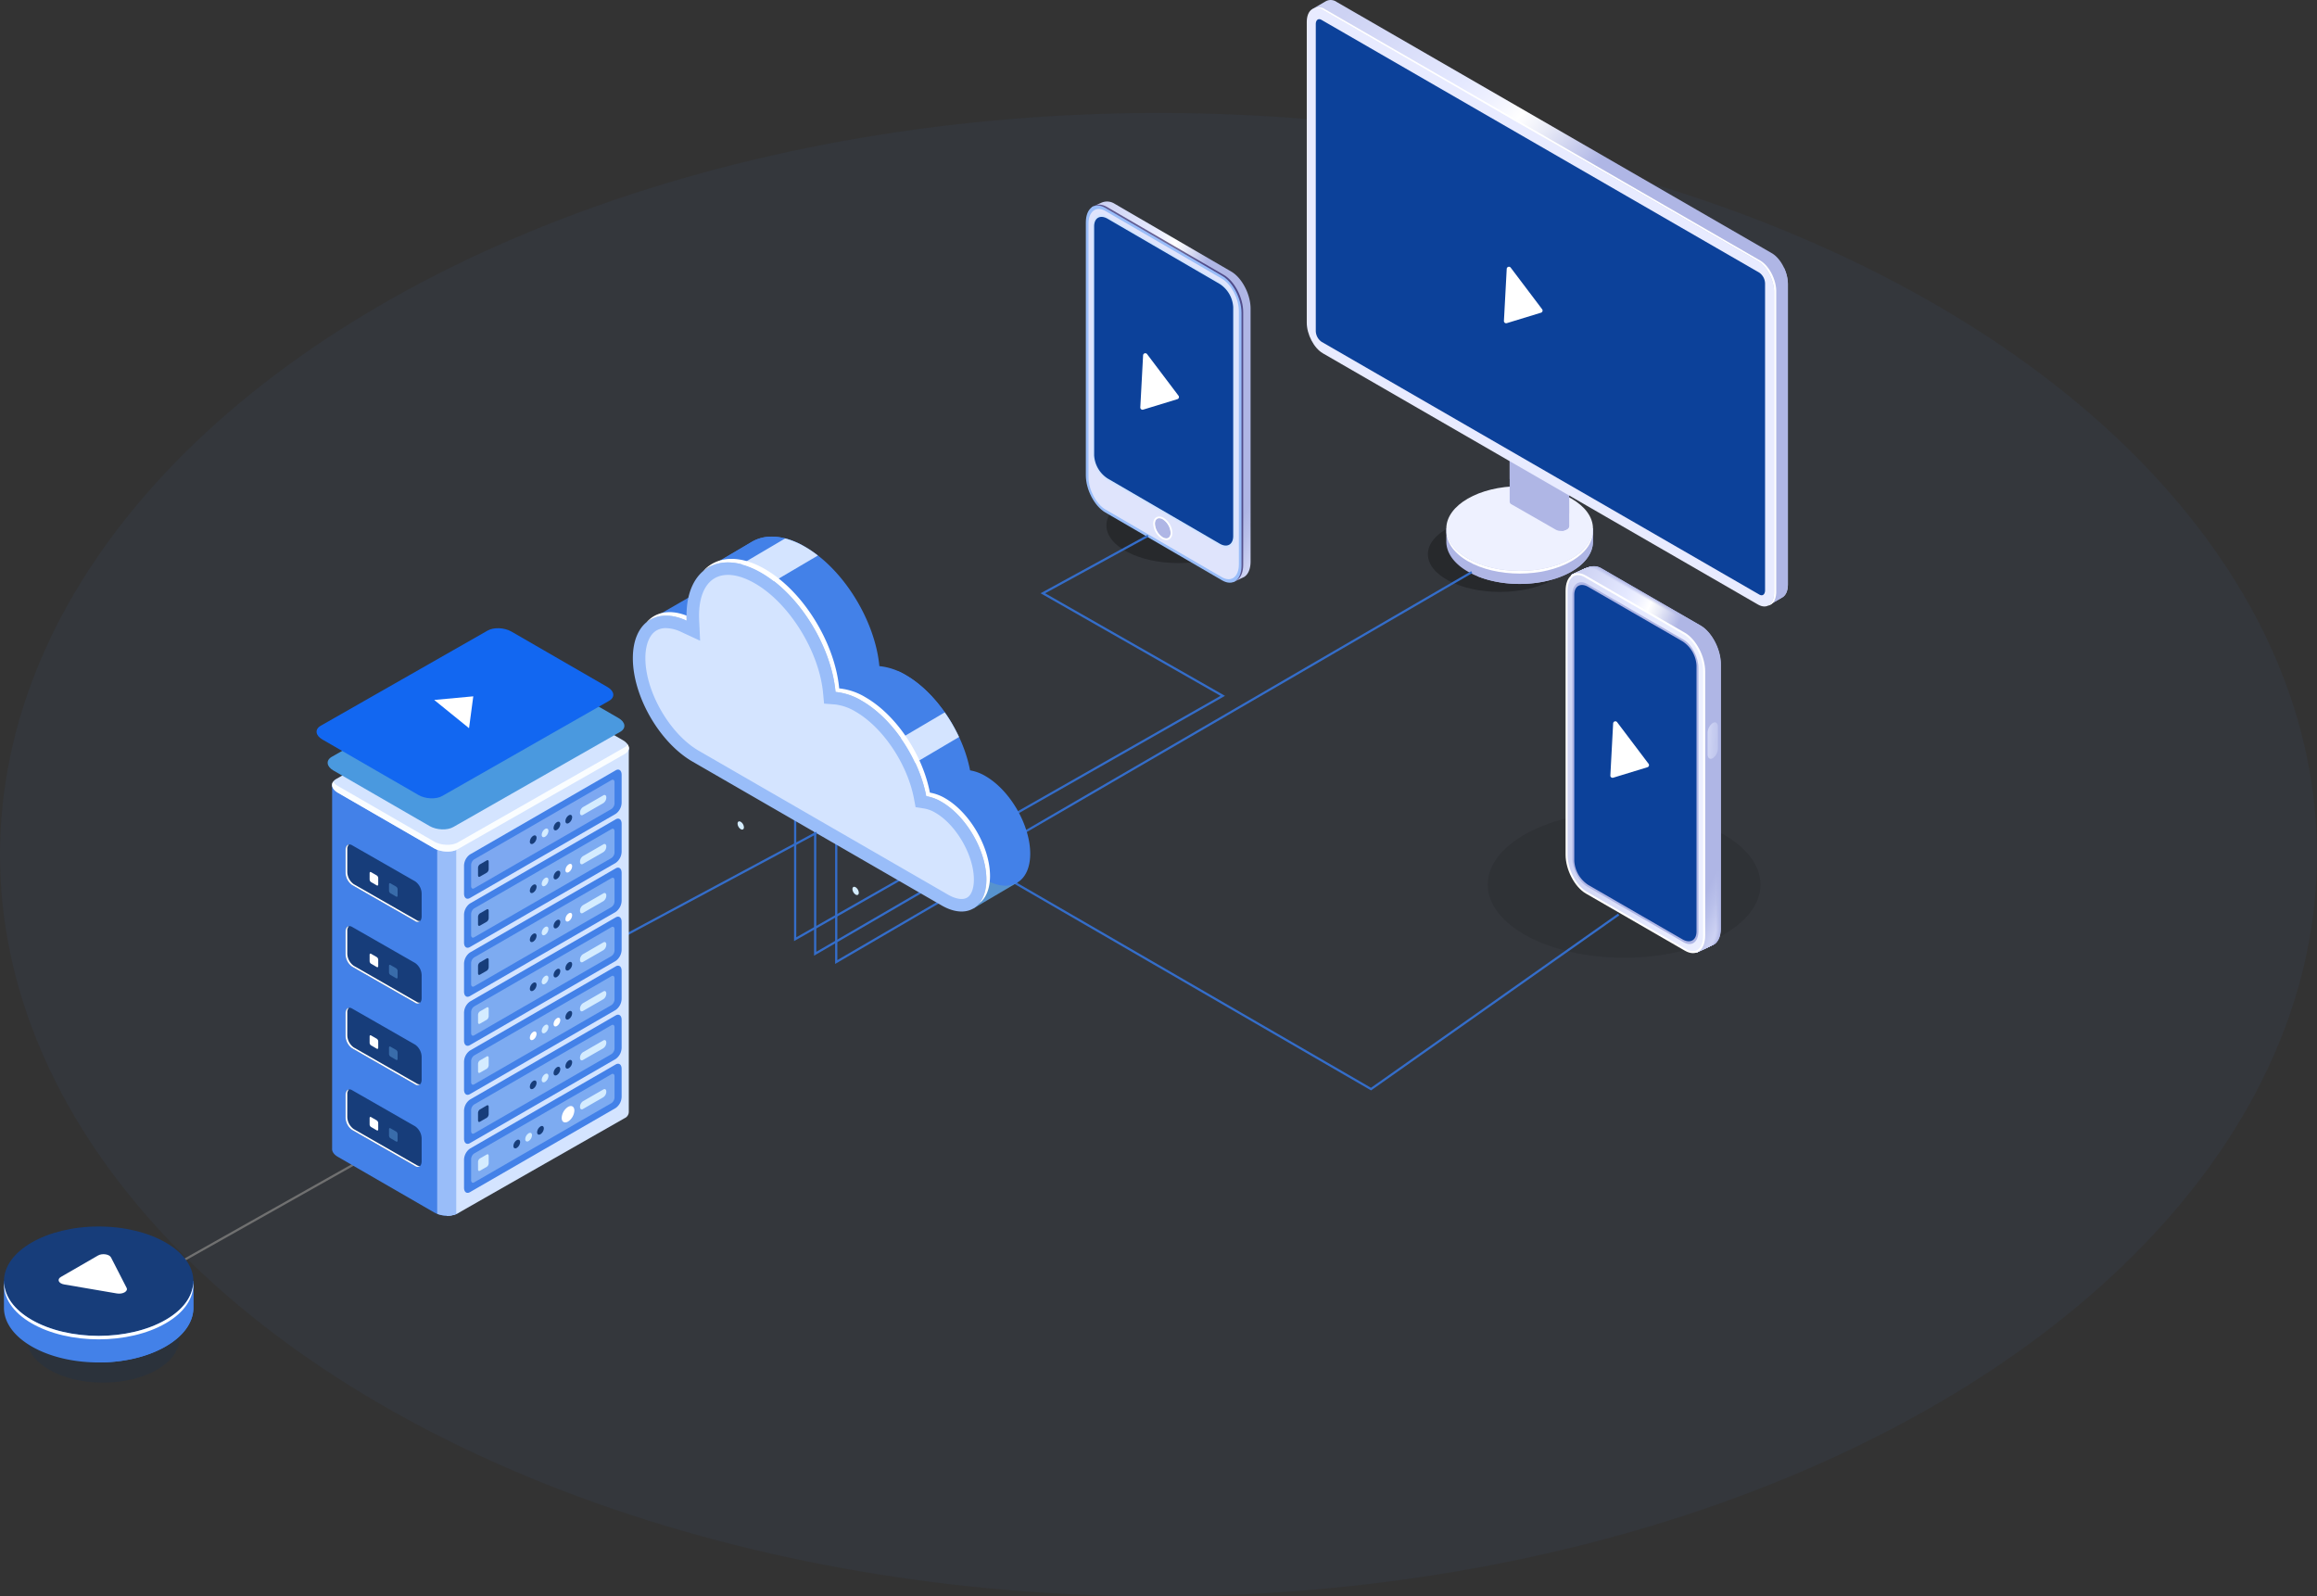 <svg xmlns="http://www.w3.org/2000/svg" xmlns:xlink="http://www.w3.org/1999/xlink" width="1045" height="719.953" viewBox="0 0 1045 719.953"><rect x="0" y="0" width="1045" height="719.953" fill="#333333" stroke="none"/><defs><style>.a,.r{fill:#4381e8;}.a{opacity:0.05;}.b{opacity:0.26;}.c{opacity:0.1;}.d{fill:url(#a);}.e{opacity:0.6;mix-blend-mode:screen;fill:url(#b);}.e,.j,.k{isolation:isolate;}.f{fill:#99bdf9;}.g{fill:#dfe4fc;}.h,.z{fill:#d4e4ff;}.i{fill:#0c419a;}.j,.p,.t{fill:none;}.j,.k{mix-blend-mode:multiply;}.k,.m{fill:#afb6e5;}.l{fill:#fff;}.n{fill:#eef1ff;}.o{fill:#e8ebff;}.p{stroke:#346dc9;}.q{fill:#5793ce;}.aa,.s{fill:#d4ecff;}.t{stroke:#707070;}.u{fill:#fafdff;}.v{fill:#173d7a;}.w{fill:#4a99df;}.x{fill:#1267f1;}.y{fill:#396caa;}.aa,.z{opacity:0.4;}.ab{fill:url(#d);}.ac{fill:url(#e);}.ad{fill:url(#f);}.ae{fill:url(#g);}.af{fill:url(#h);}.ag{fill:url(#i);}.ah{fill:url(#j);}.ai{fill:url(#k);}.aj{fill:url(#l);}.ak{fill:url(#m);}.al{fill:url(#n);}.am{fill:url(#o);}.an{fill:url(#p);}.ao{fill:url(#q);}.ap{fill:url(#r);}.aq{fill:url(#s);}.ar{fill:url(#t);}.as{fill:url(#u);}.at{fill:url(#v);}.au{fill:url(#w);}.av{fill:url(#y);}.aw{fill:url(#z);}.ax{fill:#092e63;opacity:0.18;}</style><linearGradient id="a" x1="0.09" y1="0.004" x2="0.942" y2="0.993" gradientUnits="objectBoundingBox"><stop offset="0" stop-color="#cdd2f3"/><stop offset="0.192" stop-color="#e5e9ff"/><stop offset="0.236" stop-color="#eff1ff"/><stop offset="0.283" stop-color="#fff"/><stop offset="0.32" stop-color="#ebedf8"/><stop offset="0.396" stop-color="#b8bee8"/><stop offset="0.409" stop-color="#afb6e5"/><stop offset="0.909" stop-color="#afb6e5"/><stop offset="0.95" stop-color="#b9c0ea"/><stop offset="1" stop-color="#cdd2f3"/></linearGradient><radialGradient id="b" cx="0.971" cy="0.218" r="0.377" gradientTransform="translate(26.151) scale(2.423 1)" gradientUnits="objectBoundingBox"><stop offset="0" stop-color="#af8afc"/><stop offset="1" stop-color="#10054d"/></radialGradient><linearGradient id="d" x1="0.103" y1="0.006" x2="0.928" y2="0.991" gradientUnits="objectBoundingBox"><stop offset="0" stop-color="#b0b7e6"/><stop offset="0.192" stop-color="#b2b8e6"/><stop offset="0.283" stop-color="#b3b9e6"/><stop offset="0.409" stop-color="#afb6e5"/><stop offset="0.909" stop-color="#afb6e5"/><stop offset="1" stop-color="#b0b7e6"/></linearGradient><linearGradient id="e" x1="0.102" y1="0.006" x2="0.929" y2="0.991" gradientUnits="objectBoundingBox"><stop offset="0" stop-color="#b2b9e6"/><stop offset="0.192" stop-color="#b4bbe7"/><stop offset="0.283" stop-color="#b7bde7"/><stop offset="0.409" stop-color="#afb6e5"/><stop offset="0.909" stop-color="#afb6e5"/><stop offset="1" stop-color="#b2b9e6"/></linearGradient><linearGradient id="f" x1="0.102" y1="0.006" x2="0.929" y2="0.991" gradientUnits="objectBoundingBox"><stop offset="0" stop-color="#b3bae7"/><stop offset="0.192" stop-color="#b7bde9"/><stop offset="0.283" stop-color="#bac0e9"/><stop offset="0.409" stop-color="#afb6e5"/><stop offset="0.909" stop-color="#afb6e5"/><stop offset="1" stop-color="#b3bae7"/></linearGradient><linearGradient id="g" x1="0.101" y1="0.006" x2="0.93" y2="0.991" gradientUnits="objectBoundingBox"><stop offset="0" stop-color="#b5bbe8"/><stop offset="0.192" stop-color="#b9c0ea"/><stop offset="0.283" stop-color="#bec4ea"/><stop offset="0.409" stop-color="#afb6e5"/><stop offset="0.909" stop-color="#afb6e5"/><stop offset="1" stop-color="#b5bbe8"/></linearGradient><linearGradient id="h" x1="0.1" y1="0.006" x2="0.931" y2="0.991" gradientUnits="objectBoundingBox"><stop offset="0" stop-color="#b6bde8"/><stop offset="0.192" stop-color="#bcc2eb"/><stop offset="0.283" stop-color="#c2c7eb"/><stop offset="0.409" stop-color="#afb6e5"/><stop offset="0.909" stop-color="#afb6e5"/><stop offset="1" stop-color="#b6bde8"/></linearGradient><linearGradient id="i" x1="0.1" y1="0.006" x2="0.931" y2="0.991" gradientUnits="objectBoundingBox"><stop offset="0" stop-color="#b8bee9"/><stop offset="0.192" stop-color="#bec5ec"/><stop offset="0.283" stop-color="#c6cbec"/><stop offset="0.393" stop-color="#b2b9e6"/><stop offset="0.409" stop-color="#afb6e5"/><stop offset="0.909" stop-color="#afb6e5"/><stop offset="1" stop-color="#b8bee9"/></linearGradient><linearGradient id="j" x1="0.099" y1="0.005" x2="0.932" y2="0.991" gradientUnits="objectBoundingBox"><stop offset="0" stop-color="#b9bfea"/><stop offset="0.192" stop-color="#c1c7ee"/><stop offset="0.283" stop-color="#caceee"/><stop offset="0.378" stop-color="#b6bce7"/><stop offset="0.409" stop-color="#afb6e5"/><stop offset="0.909" stop-color="#afb6e5"/><stop offset="1" stop-color="#b9bfea"/></linearGradient><linearGradient id="k" x1="0.098" y1="0.005" x2="0.933" y2="0.991" gradientUnits="objectBoundingBox"><stop offset="0" stop-color="#bac1ea"/><stop offset="0.192" stop-color="#c4c9ef"/><stop offset="0.283" stop-color="#cdd2ef"/><stop offset="0.37" stop-color="#b9bfe8"/><stop offset="0.409" stop-color="#afb6e5"/><stop offset="0.909" stop-color="#afb6e5"/><stop offset="0.999" stop-color="#b9c0e9"/><stop offset="1" stop-color="#bac1ea"/></linearGradient><linearGradient id="l" x1="0.098" y1="0.005" x2="0.934" y2="0.991" gradientUnits="objectBoundingBox"><stop offset="0" stop-color="#bcc2eb"/><stop offset="0.192" stop-color="#c6ccf0"/><stop offset="0.277" stop-color="#d0d4f0"/><stop offset="0.283" stop-color="#d1d5f0"/><stop offset="0.361" stop-color="#bdc3e9"/><stop offset="0.409" stop-color="#afb6e5"/><stop offset="0.909" stop-color="#afb6e5"/><stop offset="0.988" stop-color="#b9c0ea"/><stop offset="1" stop-color="#bcc2eb"/></linearGradient><linearGradient id="m" x1="0.097" y1="0.005" x2="0.934" y2="0.992" gradientUnits="objectBoundingBox"><stop offset="0" stop-color="#bdc3ec"/><stop offset="0.192" stop-color="#c9cef1"/><stop offset="0.272" stop-color="#d3d7f1"/><stop offset="0.283" stop-color="#d5d9f1"/><stop offset="0.354" stop-color="#c1c6ea"/><stop offset="0.409" stop-color="#afb6e5"/><stop offset="0.909" stop-color="#afb6e5"/><stop offset="0.984" stop-color="#b9c0ea"/><stop offset="1" stop-color="#bdc3ec"/></linearGradient><linearGradient id="n" x1="0.096" y1="0.005" x2="0.935" y2="0.992" gradientUnits="objectBoundingBox"><stop offset="0" stop-color="#bfc5ec"/><stop offset="0.192" stop-color="#cbd1f3"/><stop offset="0.263" stop-color="#d5d8f3"/><stop offset="0.283" stop-color="#d9dcf3"/><stop offset="0.348" stop-color="#c5caec"/><stop offset="0.409" stop-color="#afb6e5"/><stop offset="0.909" stop-color="#afb6e5"/><stop offset="0.976" stop-color="#b9c0e9"/><stop offset="1" stop-color="#bfc5ec"/></linearGradient><linearGradient id="o" x1="0.096" y1="0.005" x2="0.936" y2="0.992" gradientUnits="objectBoundingBox"><stop offset="0" stop-color="#c0c6ed"/><stop offset="0.192" stop-color="#ced3f4"/><stop offset="0.259" stop-color="#d8dbf4"/><stop offset="0.283" stop-color="#dde0f4"/><stop offset="0.343" stop-color="#c9ceed"/><stop offset="0.409" stop-color="#afb6e5"/><stop offset="0.909" stop-color="#afb6e5"/><stop offset="0.973" stop-color="#b9c0ea"/><stop offset="1" stop-color="#c0c6ed"/></linearGradient><linearGradient id="p" x1="0.095" y1="0.005" x2="0.936" y2="0.992" gradientUnits="objectBoundingBox"><stop offset="0" stop-color="#c2c7ee"/><stop offset="0.192" stop-color="#d0d6f5"/><stop offset="0.253" stop-color="#daddf5"/><stop offset="0.283" stop-color="#e1e3f5"/><stop offset="0.339" stop-color="#cdd1ee"/><stop offset="0.409" stop-color="#afb6e5"/><stop offset="0.909" stop-color="#afb6e5"/><stop offset="0.968" stop-color="#b9bfea"/><stop offset="1" stop-color="#c2c7ee"/></linearGradient><linearGradient id="q" x1="0.094" y1="0.005" x2="0.937" y2="0.992" gradientUnits="objectBoundingBox"><stop offset="0" stop-color="#c3c9ee"/><stop offset="0.192" stop-color="#d3d8f6"/><stop offset="0.253" stop-color="#dde0f6"/><stop offset="0.283" stop-color="#e4e7f6"/><stop offset="0.336" stop-color="#d0d4ef"/><stop offset="0.409" stop-color="#afb6e5"/><stop offset="0.909" stop-color="#afb6e5"/><stop offset="0.966" stop-color="#b9c0e9"/><stop offset="1" stop-color="#c3c9ee"/></linearGradient><linearGradient id="r" x1="0.094" y1="0.005" x2="0.938" y2="0.992" gradientUnits="objectBoundingBox"><stop offset="0" stop-color="#c4caef"/><stop offset="0.192" stop-color="#d6daf8"/><stop offset="0.25" stop-color="#e0e2f8"/><stop offset="0.283" stop-color="#e8eaf8"/><stop offset="0.333" stop-color="#d4d8f1"/><stop offset="0.409" stop-color="#afb6e5"/><stop offset="0.909" stop-color="#afb6e5"/><stop offset="0.963" stop-color="#b9c0ea"/><stop offset="1" stop-color="#c4caef"/></linearGradient><linearGradient id="s" x1="0.093" y1="0.005" x2="0.939" y2="0.992" gradientUnits="objectBoundingBox"><stop offset="0" stop-color="#c6cbf0"/><stop offset="0.192" stop-color="#d8ddf9"/><stop offset="0.246" stop-color="#e2e5f9"/><stop offset="0.283" stop-color="#eceef9"/><stop offset="0.33" stop-color="#d8dbf2"/><stop offset="0.409" stop-color="#afb6e5"/><stop offset="0.909" stop-color="#afb6e5"/><stop offset="0.96" stop-color="#b9bfea"/><stop offset="1" stop-color="#c6cbf0"/></linearGradient><linearGradient id="t" x1="0.092" y1="0.004" x2="0.939" y2="0.992" gradientUnits="objectBoundingBox"><stop offset="0" stop-color="#c7cdf0"/><stop offset="0.192" stop-color="#dbdffa"/><stop offset="0.244" stop-color="#e5e7fa"/><stop offset="0.283" stop-color="#f0f1fa"/><stop offset="0.327" stop-color="#dcdff3"/><stop offset="0.409" stop-color="#afb6e5"/><stop offset="0.909" stop-color="#afb6e5"/><stop offset="0.958" stop-color="#b9c0e9"/><stop offset="1" stop-color="#c7cdf0"/></linearGradient><linearGradient id="u" x1="0.092" y1="0.004" x2="0.94" y2="0.992" gradientUnits="objectBoundingBox"><stop offset="0" stop-color="#c9cef1"/><stop offset="0.192" stop-color="#dde2fb"/><stop offset="0.24" stop-color="#e7eafb"/><stop offset="0.283" stop-color="#f4f5fb"/><stop offset="0.325" stop-color="#e0e3f4"/><stop offset="0.409" stop-color="#afb6e5"/><stop offset="0.909" stop-color="#afb6e5"/><stop offset="0.955" stop-color="#b9c0ea"/><stop offset="1" stop-color="#c9cef1"/></linearGradient><linearGradient id="v" x1="0.091" y1="0.004" x2="0.941" y2="0.993" gradientUnits="objectBoundingBox"><stop offset="0" stop-color="#cacff2"/><stop offset="0.192" stop-color="#e0e4fd"/><stop offset="0.24" stop-color="#eaecfd"/><stop offset="0.283" stop-color="#f7f8fd"/><stop offset="0.324" stop-color="#e3e5f6"/><stop offset="0.407" stop-color="#b0b7e5"/><stop offset="0.409" stop-color="#afb6e5"/><stop offset="0.909" stop-color="#afb6e5"/><stop offset="0.954" stop-color="#b9c0ea"/><stop offset="1" stop-color="#cacff2"/></linearGradient><linearGradient id="w" x1="0.09" y1="0.004" x2="0.941" y2="0.993" gradientUnits="objectBoundingBox"><stop offset="0" stop-color="#ccd1f2"/><stop offset="0.192" stop-color="#e2e7fe"/><stop offset="0.237" stop-color="#eceffe"/><stop offset="0.283" stop-color="#fbfcfe"/><stop offset="0.322" stop-color="#e7e9f7"/><stop offset="0.401" stop-color="#b4bbe6"/><stop offset="0.409" stop-color="#afb6e5"/><stop offset="0.909" stop-color="#afb6e5"/><stop offset="0.951" stop-color="#b9c0e9"/><stop offset="1" stop-color="#ccd1f2"/></linearGradient><linearGradient id="y" x1="-1.318" y1="0.768" x2="1.886" y2="0.295" gradientUnits="objectBoundingBox"><stop offset="0" stop-color="#afb6e5"/><stop offset="0.145" stop-color="#b5bce8"/><stop offset="0.349" stop-color="#c7cdf0"/><stop offset="0.581" stop-color="#e5e9ff"/><stop offset="0.855" stop-color="#f4f6ff"/><stop offset="1" stop-color="#fff"/></linearGradient><linearGradient id="z" x1="2.581" y1="0.815" x2="-3.49" y2="-0.104" xlink:href="#y"/></defs><g transform="translate(-934 -3146.047)"><ellipse class="a" cx="522.5" cy="334.5" rx="522.5" ry="334.5" transform="translate(934 3197)"/><g transform="translate(14077.496 -18171.324)"><ellipse class="b" cx="32.5" cy="17" rx="32.5" ry="17" transform="translate(-12499.496 21550.324)"/><ellipse class="b" cx="32.5" cy="17" rx="32.5" ry="17" transform="translate(-12644.496 21537.324)"/><ellipse class="c" cx="61.5" cy="33" rx="61.5" ry="33" transform="translate(-12472.496 21683.324)"/><g transform="translate(-12659.233 21408.26)"><path class="d" d="M509.751,268.753,457.03,238.1c-4.83-2.788-8.745-10.27-8.745-16.711V107.358c0-3.276-2.692-4-1.062-5.176.063-.045,3.823-1.754,3.894-1.78a6.315,6.315,0,0,1,5.913.343L509.751,131.4c4.83,2.79,8.745,10.27,8.745,16.711V262.141c0,3.423-1.1,5.862-2.865,6.978-.1.067-4.635,2.221-4.751,2.26C509.317,271.9,511.862,269.973,509.751,268.753Z" transform="translate(-438.729 -99.828)"/><path class="e" d="M506.968,269.84l-52.719-30.652c-4.83-2.788-8.746-10.27-8.746-16.711V108.444c0-6.441,3.916-9.4,8.746-6.613l52.719,30.652c4.83,2.79,8.746,10.27,8.746,16.711V263.229C515.714,269.668,511.8,272.628,506.968,269.84Z" transform="translate(-439.273 -99.393)"/><path class="f" d="M506.445,270.123l-52.721-30.652c-4.83-2.788-8.745-10.27-8.745-16.711V108.727c0-6.441,3.915-9.4,8.745-6.613l52.721,30.652c4.83,2.788,8.745,10.27,8.745,16.711V263.51C515.19,269.951,511.275,272.911,506.445,270.123Z" transform="translate(-439.511 -99.264)"/><path class="g" d="M445.8,223.031V108.856c0-5.646,3.433-8.241,7.666-5.8l52.492,30.519c4.235,2.445,7.668,9,7.668,14.648V262.4c0,5.645-3.433,8.24-7.668,5.795l-52.492-30.519C449.232,235.234,445.8,228.676,445.8,223.031Z" transform="translate(-439.138 -98.775)"/><path class="h" d="M446.97,211.358V109.388c0-4.725,2.873-6.9,6.418-4.852l51.583,30c3.545,2.046,6.418,7.535,6.418,12.26V248.766c0,4.725-2.873,6.9-6.418,4.85l-51.583-30C449.843,221.574,446.97,216.085,446.97,211.358Z" transform="translate(-438.605 -98.035)"/><path class="i" d="M453.6,105.419c-3.34-1.93-6.048-.386-6.048,3.447V212.115a13.328,13.328,0,0,0,6.048,10.433l50.619,29.438c3.34,1.928,6.048.384,6.048-3.449V145.289a13.326,13.326,0,0,0-6.048-10.431Z" transform="translate(-438.339 -97.661)"/><path class="j" d="M504.222,134.857,453.6,105.419c-3.34-1.93-6.048-.386-6.048,3.447V212.115a13.328,13.328,0,0,0,6.048,10.433l50.619,29.438c3.34,1.928,6.048.384,6.048-3.449V145.289A13.328,13.328,0,0,0,504.222,134.857Zm5.521,113.68a4.494,4.494,0,0,1-.809,2.829,2.469,2.469,0,0,1-2,.926h0a5.049,5.049,0,0,1-2.452-.761l-50.618-29.438a12.765,12.765,0,0,1-5.785-9.977V108.867c0-2.314,1.076-3.753,2.807-3.753a5.048,5.048,0,0,1,2.452.761l50.618,29.438a12.764,12.764,0,0,1,5.785,9.976Z" transform="translate(-438.339 -97.661)"/><path class="k" d="M473.473,204.57c0,2.243-1.585,3.146-3.541,2.018a7.805,7.805,0,0,1-3.541-6.106c0-2.244,1.586-3.148,3.541-2.02A7.8,7.8,0,0,1,473.473,204.57Z" transform="translate(-429.763 -55.146)"/><path class="l" d="M468.586,198.218a3.237,3.237,0,0,1,1.589.486,7.8,7.8,0,0,1,3.541,6.108c0,1.588-.795,2.5-1.952,2.5a3.241,3.241,0,0,1-1.589-.486,7.805,7.805,0,0,1-3.541-6.106c0-1.589.795-2.506,1.951-2.506Zm0-.774c-1.63,0-2.726,1.318-2.726,3.28a8.54,8.54,0,0,0,3.928,6.777,3.969,3.969,0,0,0,1.976.589c1.631,0,2.726-1.317,2.726-3.279a8.541,8.541,0,0,0-3.928-6.779,3.969,3.969,0,0,0-1.976-.589Z" transform="translate(-430.006 -55.388)"/></g><g transform="translate(-12554.134 21317.371)"><g transform="translate(62.949 182.847)"><g transform="translate(0 36.436)"><path class="m" d="M171.88,355.286v-5.895h-1.753a21.112,21.112,0,0,0-7.934-7.42c-12.914-7.457-33.853-7.457-46.767,0a21.1,21.1,0,0,0-7.932,7.42h-1.751v5.846h0c-.022,4.9,3.2,9.809,9.683,13.551,12.914,7.455,33.853,7.455,46.767,0C168.652,365.06,171.88,360.173,171.88,355.286Z" transform="translate(-105.742 -330.299)"/><path class="m" d="M155.721,341.966c-11.569-6.68-29.562-7.357-42.472-2.067v30.95c12.91,5.289,30.9,4.615,42.474-2.065,6.457-3.729,9.685-8.615,9.685-13.5v-5.9h-1.753A21.1,21.1,0,0,0,155.721,341.966Z" transform="translate(-99.269 -330.293)"/><path class="n" d="M33.069,0C51.333,0,66.139,8.548,66.139,19.093S51.333,38.185,33.069,38.185,0,29.637,0,19.093,14.806,0,33.069,0Z"/><path class="l" d="M162.181,356.585c-12.914,7.455-33.853,7.455-46.767,0-6.191-3.574-9.379-8.211-9.636-12.893-.279,5.086,2.911,10.225,9.636,14.108,12.914,7.457,33.853,7.457,46.767,0,6.725-3.883,9.914-9.02,9.634-14.108C171.558,348.374,168.37,353.012,162.181,356.585Z" transform="translate(-105.727 -323.992)"/></g><g transform="translate(28.536)"><path class="m" d="M146.776,368.548a5.231,5.231,0,0,1-4.708.212l-20.153-11.541a1.4,1.4,0,0,1-.818-1.162l0,0-.02-41.424L147.881,325.9l.035,41a1.168,1.168,0,0,1,0,.242h0A2.052,2.052,0,0,1,146.776,368.548Z" transform="translate(-121.056 -312.618)"/><path class="m" d="M121.079,323.764l.008,16.092,26.82,15.485-.018-20.465-23.029-13.3Z" transform="translate(-121.052 -306.625)"/><path class="m" d="M137.1,321.365l.035,41a1.168,1.168,0,0,1,0,.242h0a2.052,2.052,0,0,1-1.14,1.4,5.381,5.381,0,0,1-2.306.661l-.112-44.791Z" transform="translate(-110.274 -308.086)"/><path class="m" d="M147.076,325.553l-20.155-11.539a5.231,5.231,0,0,0-4.708.212h0c-1.391.808-1.538,2.026-.328,2.719l20.153,11.541a5.231,5.231,0,0,0,4.708-.212h0C148.137,327.464,148.284,326.246,147.076,325.553Z" transform="translate(-121.065 -313.55)"/><path class="m" d="M142.05,327.611,121.9,316.07a1.386,1.386,0,0,1-.816-1.2,1.516,1.516,0,0,0,.79.933l20.153,11.541a5.231,5.231,0,0,0,4.708-.212h0a1.95,1.95,0,0,0,1.144-1.523c.142.6-.24,1.276-1.117,1.788h0A5.235,5.235,0,0,1,142.05,327.611Z" transform="translate(-121.051 -312.41)"/></g></g><g transform="translate(0 0)"><path class="d" d="M280.476,329.554,84.2,216.238a4.646,4.646,0,0,0-4.721-.387l0-.006L73.35,219.4l3.74.527a11.3,11.3,0,0,0-.138,1.8V357.245c0,5.339,3.246,11.545,7.252,13.858l195.97,113.143-1,4.053,6.044-3.5-.007,0c1.54-.883,2.52-2.937,2.52-5.863V343.414C287.728,338.073,284.48,331.869,280.476,329.554Z" transform="translate(-70.73 -215.372)"/><path class="m" d="M247.527,428.907l-.007,0c1.54-.883,2.52-2.937,2.52-5.863V287.518a17.612,17.612,0,0,0-1.79-7.332l-131.2,75.746L242.485,428.35l-1,4.053Z" transform="translate(-33.041 -159.476)"/><path class="o" d="M275.465,486.356,79.2,373.04c-4.006-2.313-7.252-8.517-7.252-13.858V223.659c0-5.341,3.246-7.8,7.252-5.485l196.27,113.318c4.006,2.313,7.254,8.517,7.254,13.858V480.873C282.719,486.215,279.471,488.669,275.465,486.356Z" transform="translate(-71.943 -213.705)"/><path class="l" d="M274.715,331.324,78.445,218.007a4.745,4.745,0,0,0-4.507-.5,5.322,5.322,0,0,1,3.537.812l196.27,113.316c4.006,2.311,7.254,8.517,7.254,13.858V481.015c0,3.067-1.075,5.176-2.745,5.982,2.216-.374,3.716-2.665,3.716-6.293V345.182C281.969,339.841,278.721,333.637,274.715,331.324Z" transform="translate(-70.222 -213.847)"/><path class="i" d="M274.195,479.525,76.7,365.5a6.151,6.151,0,0,1-2.566-4.9V222.267c0-1.89,1.149-2.758,2.566-1.941l197.5,114.026a6.145,6.145,0,0,1,2.566,4.9V477.585C276.761,479.475,275.612,480.343,274.195,479.525Z" transform="translate(-70.058 -211.365)"/></g></g><g transform="translate(-12784.861 21559.023)"><path class="p" d="M-13121.978,20987.922l-296.123,172.105v-77" transform="translate(13427.118 -20971.539)"/><path class="p" d="M-13263.8,20979.125l-47.43,25.914,81.143,46.258-192.859,109.754v-77.613" transform="translate(13422.942 -20979.125)"/><path class="p" d="M-13060.115,21096.641l-111.687,78.746-170.336-98.621-70.859,41.309v-77.191" transform="translate(13431.521 -20925.861)"/></g><g transform="translate(-12858.068 21559.383)"><g transform="translate(0 0)"><path class="q" d="M138.014,198.875l20.008-11.783-19.055-23.781-5.009,8.184Z" transform="translate(15.424 -31.092)"/><path class="r" d="M58.134,120.833l31.931-18.371s-1.2,18.334-1.2,18.371-18.345,5.682-18.345,5.682Z" transform="translate(-49.967 -83.568)"/><path class="r" d="M197.981,200.3a20.142,20.142,0,0,0-6.91-2.561c-3.218-16.918-14.992-34.887-29.031-42.992a28.433,28.433,0,0,0-11.878-4.021c-1.916-20.507-16.177-43.813-33.492-53.811-9.046-5.222-17.252-5.841-23.308-2.643l0-.015-.294.169c-.155.086-.307.173-.46.264l-18.829,11.12,6.256,4.941c-5.615,2.455-9.165,8.753-9.165,18.065,0,17.17,12.054,38.047,26.925,46.633L197.981,246.99c11.165,6.448,20.216,1.222,20.216-11.672S209.147,206.747,197.981,200.3Z" transform="translate(-38.982 -92.317)"/><path class="r" d="M71.371,121.256l43.215-25.249c-8.39-4.375-15.97-4.736-21.654-1.736l0-.015-.294.169c-.155.086-.307.173-.46.264l-18.829,11.12,6.256,4.941C75.681,112.468,72.772,116.068,71.371,121.256Z" transform="translate(-38.552 -92.317)"/><path class="r" d="M129.459,167.4l31.532-18.5c-5.408-9.353-12.856-17.525-21.1-22.286q-1.634-.944-3.228-1.661L96.556,148.4Z" transform="translate(-16.832 -64.178)"/><path class="h" d="M77.2,107.5l14.052,8.113,25.733-15.156a51.277,51.277,0,0,0-5.781-3.919,36.062,36.062,0,0,0-8.994-3.777Z" transform="translate(-33.52 -91.937)"/><path class="h" d="M140.939,134.881,115.774,149.71l8.751,9.763,22.846-13.489A73.215,73.215,0,0,0,140.939,134.881Z" transform="translate(-0.258 -55.61)"/><path class="f" d="M192.979,206.556A20.094,20.094,0,0,0,186.071,204c-3.22-16.92-14.992-34.889-29.031-42.992a28.405,28.405,0,0,0-11.88-4.021c-1.916-20.509-16.175-43.815-33.49-53.812-18.622-10.75-33.719-2.036-33.719,19.466,0,.73.02,1.466.056,2.205-13.618-6.315-24.258.8-24.258,16.931,0,17.17,12.054,38.049,26.925,46.633l112.305,64.84c11.167,6.448,20.218,1.222,20.218-11.672S204.146,213,192.979,206.556Z" transform="translate(-53.749 -86.928)"/><g transform="translate(6.159 10.036)"><path class="l" d="M75.155,114.46c-.035-.739-.056-1.475-.056-2.205l0-.089c-7.522-2.926-13.989-1.652-18.045,3.041C61.462,111.579,67.873,111.084,75.155,114.46Z" transform="translate(-57.056 -86.583)"/><path class="l" d="M179.961,205.694a20.142,20.142,0,0,0-6.91-2.561c-3.218-16.918-14.992-34.887-29.029-42.992a28.4,28.4,0,0,0-11.88-4.019c-1.916-20.509-16.175-43.815-33.492-53.812-11.6-6.7-21.833-5.839-27.9.961,6.181-5.282,15.642-5.487,26.256.641,17.315,10,31.573,33.305,33.49,53.812a28.426,28.426,0,0,1,11.88,4.019c14.039,8.105,25.811,26.074,29.031,42.994a20.094,20.094,0,0,1,6.908,2.561c11.167,6.446,20.218,22.124,20.218,35.017,0,4.652-1.192,8.288-3.224,10.755,3.028-2.334,4.868-6.561,4.868-12.357C200.179,227.82,191.128,212.142,179.961,205.694Z" transform="translate(-45.245 -97.706)"/></g><g transform="translate(5.645 17.269)"><path class="h" d="M73.018,127.355l8.44,3.915-.428-9.3c-.03-.654-.048-1.3-.048-1.946,0-8.3,2.5-14.313,7.053-16.939s11.012-1.786,18.2,2.362c15.454,8.923,28.936,30.642,30.694,49.449l.443,4.738,4.744.365a22.815,22.815,0,0,1,9.491,3.28c12.275,7.088,23.34,23.556,26.307,39.159l.743,3.905,3.928.616a14.6,14.6,0,0,1,4.961,1.872c9.429,5.446,17.395,19.242,17.395,30.13,0,4.075-1.129,7.064-3.1,8.2s-5.122.62-8.651-1.417L80.881,180.91c-13.065-7.543-24.1-26.66-24.1-41.746,0-5.921,1.745-10.43,4.79-12.374a8.181,8.181,0,0,1,4.475-1.2A16.885,16.885,0,0,1,73.018,127.355Z" transform="translate(-56.78 -101.59)"/></g></g><path class="s" d="M81.972,163.954c0,.914-.643,1.285-1.434.827a3.165,3.165,0,0,1-1.432-2.483c0-.913.641-1.283,1.432-.827A3.167,3.167,0,0,1,81.972,163.954Z" transform="translate(-31.881 -32.846)"/><path class="s" d="M109.791,179.8c0,.913-.641,1.283-1.432.827a3.167,3.167,0,0,1-1.434-2.483c0-.914.643-1.285,1.434-.827A3.165,3.165,0,0,1,109.791,179.8Z" transform="translate(-7.889 -19.183)"/></g><path class="t" d="M-12969.943,21516.141" transform="translate(185.082 171.419)"/><path class="p" d="M-12924.451,21519.023l-87.021,46.641" transform="translate(149.267 173.905)"/><path class="t" d="M-12895,21519.023l-116.471,65.621" transform="translate(-87.259 322.545)"/><g transform="translate(-12993.719 21624.695)"><g transform="translate(0 0)"><path class="r" d="M325.925,331.995h0V168.156l65.132-17.048,12-6.926c2.753-1.589,7.563-1.389,10.742.445l11.193,6.463,34.74-.019L449.444,309.234a3.113,3.113,0,0,1-1.846,2.877l-65,49.045c-2.755,1.59-7.563,1.391-10.742-.445L328.54,335.7C326.705,334.643,325.82,333.272,325.925,331.995Z" transform="translate(-325.91 -121.276)"/><path class="h" d="M384.459,143.113a12.388,12.388,0,0,1,5.759,1.51l11.193,6.463,34.74-.019V315.347a3.111,3.111,0,0,1-1.844,2.877L359.02,361.153a9.736,9.736,0,0,1-4.986,1.065l-.777-165.306Z" transform="translate(-302.331 -121.273)"/><path class="f" d="M359.958,337.484a12.239,12.239,0,0,1-8.588-.1V170.951h8.588Z" transform="translate(-303.959 -97.265)"/><path class="h" d="M382.6,207.044l75.286-42.929c2.753-1.591,2.408-4.367-.771-6.2L413.8,132.9c-3.179-1.834-7.99-2.034-10.742-.445l-75.286,42.929c-2.753,1.591-2.408,4.367.771,6.2L371.86,206.6C375.039,208.436,379.848,208.635,382.6,207.044Z" transform="translate(-325.913 -131.386)"/><path class="u" d="M328.54,165.363l43.318,25.008c3.179,1.836,7.988,2.036,10.742.445l75.286-42.929a4.142,4.142,0,0,0,1.374-1.218c.946,1.522.516,3.174-1.374,4.265L382.6,193.863c-2.755,1.59-7.563,1.391-10.742-.445l-43.318-25.01c-2.47-1.425-3.22-3.417-2.146-4.982A6.011,6.011,0,0,0,328.54,165.363Z" transform="translate(-325.91 -118.205)"/><g transform="translate(28.032 13.889)"><path class="v" d="M367.492,183.214l50.125-29.055c1.289-.743,1.127-2.043-.361-2.9l-20.27-11.7a5.591,5.591,0,0,0-5.027-.209L341.833,168.4c-1.287.743-1.127,2.043.361,2.9l20.27,11.7A5.579,5.579,0,0,0,367.492,183.214Z" transform="translate(-340.964 -138.844)"/><g transform="translate(20.808 12.825)"><path class="l" d="M371.438,149.526l2.905-1.676c.177-.1.155-.283-.05-.4l-2.8-1.618a.772.772,0,0,0-.695-.03l-2.905,1.676c-.179.1-.156.283.05.4l2.8,1.618A.772.772,0,0,0,371.438,149.526Z" transform="translate(-338.657 -145.73)"/><path class="l" d="M366.228,152.522l2.9-1.678c.179-.1.156-.281-.048-.4l-2.8-1.62a.781.781,0,0,0-.7-.028l-2.9,1.676c-.179.1-.156.283.05.4l2.8,1.618A.776.776,0,0,0,366.228,152.522Z" transform="translate(-343.15 -143.146)"/><path class="l" d="M361.018,155.518l2.9-1.678c.179-.1.156-.283-.05-.4l-2.8-1.62a.775.775,0,0,0-.7-.028l-2.9,1.676c-.179.1-.156.283.048.4l2.8,1.618A.776.776,0,0,0,361.018,155.518Z" transform="translate(-347.644 -140.563)"/><path class="l" d="M355.808,158.514l2.9-1.678c.179-.1.156-.283-.05-.4l-2.8-1.62a.766.766,0,0,0-.695-.028l-2.905,1.676c-.177.1-.155.283.05.4l2.8,1.618A.776.776,0,0,0,355.808,158.514Z" transform="translate(-352.137 -137.979)"/></g><path class="q" d="M417.613,154.159l-.06.035c-.1-.071-.188-.142-.3-.209l-20.27-11.7a5.584,5.584,0,0,0-5.027-.207L341.89,171.1c-1.186-.849-1.25-2.008-.06-2.695l50.125-29.055a5.591,5.591,0,0,1,5.027.209l20.27,11.7C418.74,152.116,418.9,153.416,417.613,154.159Z" transform="translate(-340.961 -138.844)"/></g><path class="w" d="M382.6,207.044l75.286-42.929c2.753-1.591,2.408-4.367-.771-6.2L413.8,132.9c-3.179-1.834-7.99-2.034-10.742-.445l-75.286,42.929c-2.753,1.591-2.408,4.367.771,6.2L371.86,206.6C375.039,208.436,379.848,208.635,382.6,207.044Z" transform="translate(-327.913 -141.386)"/><path class="x" d="M382.6,207.044l75.286-42.929c2.753-1.591,2.408-4.367-.771-6.2L413.8,132.9c-3.179-1.834-7.99-2.034-10.742-.445l-75.286,42.929c-2.753,1.591-2.408,4.367.771,6.2L371.86,206.6C375.039,208.436,379.848,208.635,382.6,207.044Z" transform="translate(-332.913 -155.386)"/><g transform="translate(6.086 73.518)"><path class="v" d="M360.585,205.461l-28.5-16.317a6.951,6.951,0,0,1-2.905-5.548V173.405c0-2.138,1.3-3.121,2.905-2.2l28.5,16.317a6.954,6.954,0,0,1,2.9,5.548v10.193C363.488,205.4,362.188,206.386,360.585,205.461Z" transform="translate(-329.181 -170.861)"/><path class="l" d="M330.675,170.883a2.843,2.843,0,0,0-.728,2.119V183.2a6.954,6.954,0,0,0,2.9,5.548l28.5,16.317a2.089,2.089,0,0,0,1.41.307,1.73,1.73,0,0,1-2.173.074l-28.5-16.317a6.951,6.951,0,0,1-2.905-5.548V173.386C329.181,171.933,329.788,171.034,330.675,170.883Z" transform="translate(-329.181 -170.842)"/><g transform="translate(10.843 12.417)"><path class="y" d="M342.943,186.3l-2.613-1.51a1.513,1.513,0,0,1-.633-1.209v-2.792c0-.467.283-.682.633-.479l2.613,1.509a1.513,1.513,0,0,1,.633,1.209v2.794C343.576,186.291,343.293,186.505,342.943,186.3Z" transform="translate(-330.955 -175.192)"/><path class="l" d="M338.251,183.594l-2.615-1.51a1.513,1.513,0,0,1-.633-1.209v-2.792c0-.466.283-.68.633-.479l2.615,1.509a1.52,1.52,0,0,1,.631,1.211v2.792C338.882,183.58,338.6,183.795,338.251,183.594Z" transform="translate(-335.003 -177.528)"/></g></g><g transform="translate(6.086 147.164)"><path class="v" d="M360.585,245l-28.5-16.317a6.951,6.951,0,0,1-2.905-5.548V212.948c0-2.138,1.3-3.121,2.905-2.2l28.5,16.317a6.958,6.958,0,0,1,2.9,5.55V242.81C363.488,244.948,362.188,245.929,360.585,245Z" transform="translate(-329.181 -210.404)"/><path class="l" d="M330.675,210.426a2.845,2.845,0,0,0-.728,2.121v10.191a6.954,6.954,0,0,0,2.9,5.548l28.5,16.317a2.089,2.089,0,0,0,1.41.307,1.728,1.728,0,0,1-2.173.074l-28.5-16.317a6.951,6.951,0,0,1-2.905-5.548V212.929C329.181,211.476,329.788,210.577,330.675,210.426Z" transform="translate(-329.181 -210.385)"/><g transform="translate(10.843 12.417)"><path class="y" d="M342.943,225.847l-2.613-1.51a1.513,1.513,0,0,1-.633-1.209v-2.792c0-.467.283-.682.633-.479l2.613,1.509a1.517,1.517,0,0,1,.633,1.211v2.792C343.576,225.834,343.293,226.048,342.943,225.847Z" transform="translate(-330.955 -214.735)"/><path class="l" d="M338.251,223.136l-2.615-1.509a1.517,1.517,0,0,1-.633-1.211v-2.792c0-.466.283-.68.633-.479l2.615,1.509a1.523,1.523,0,0,1,.631,1.211v2.792C338.882,223.123,338.6,223.338,338.251,223.136Z" transform="translate(-335.003 -217.071)"/></g></g><g transform="translate(6.086 183.986)"><path class="v" d="M360.585,264.776l-28.5-16.317a6.951,6.951,0,0,1-2.905-5.548V232.719c0-2.138,1.3-3.121,2.905-2.194l28.5,16.317a6.954,6.954,0,0,1,2.9,5.548v10.191C363.488,264.719,362.188,265.7,360.585,264.776Z" transform="translate(-329.181 -230.175)"/><path class="l" d="M330.675,230.2a2.84,2.84,0,0,0-.728,2.119v10.191a6.951,6.951,0,0,0,2.9,5.548l28.5,16.318a2.1,2.1,0,0,0,1.41.307,1.73,1.73,0,0,1-2.173.074l-28.5-16.317a6.951,6.951,0,0,1-2.905-5.548V232.7C329.181,231.248,329.788,230.349,330.675,230.2Z" transform="translate(-329.181 -230.156)"/><g transform="translate(10.843 12.417)"><path class="y" d="M342.943,245.617l-2.613-1.509a1.513,1.513,0,0,1-.633-1.209v-2.794c0-.466.283-.68.633-.479l2.613,1.51a1.513,1.513,0,0,1,.633,1.209v2.792C343.576,245.606,343.293,245.82,342.943,245.617Z" transform="translate(-330.955 -234.505)"/><path class="l" d="M338.251,242.909l-2.615-1.51A1.513,1.513,0,0,1,335,240.19V237.4c0-.466.283-.68.633-.479l2.615,1.51a1.517,1.517,0,0,1,.631,1.209v2.794C338.882,242.9,338.6,243.11,338.251,242.909Z" transform="translate(-335.003 -236.842)"/></g></g><g transform="translate(6.086 110.341)"><path class="v" d="M360.585,225.233l-28.5-16.317a6.954,6.954,0,0,1-2.905-5.55V193.176c0-2.138,1.3-3.121,2.905-2.194l28.5,16.317a6.954,6.954,0,0,1,2.9,5.548v10.191C363.488,225.176,362.188,226.159,360.585,225.233Z" transform="translate(-329.181 -190.632)"/><path class="l" d="M330.675,190.655a2.837,2.837,0,0,0-.728,2.119v10.191a6.954,6.954,0,0,0,2.9,5.548l28.5,16.318a2.1,2.1,0,0,0,1.41.307,1.73,1.73,0,0,1-2.173.074l-28.5-16.318a6.948,6.948,0,0,1-2.905-5.548V193.156C329.181,191.705,329.788,190.806,330.675,190.655Z" transform="translate(-329.181 -190.613)"/><g transform="translate(10.843 12.417)"><path class="y" d="M342.943,206.074l-2.613-1.509a1.516,1.516,0,0,1-.633-1.209v-2.794c0-.466.283-.68.633-.479l2.613,1.51a1.513,1.513,0,0,1,.633,1.209V205.6C343.576,206.063,343.293,206.277,342.943,206.074Z" transform="translate(-330.955 -194.962)"/><path class="l" d="M338.251,203.364l-2.615-1.509a1.513,1.513,0,0,1-.633-1.209v-2.794c0-.466.283-.68.633-.479l2.615,1.51a1.517,1.517,0,0,1,.631,1.209v2.794C338.882,203.353,338.6,203.567,338.251,203.364Z" transform="translate(-335.003 -197.299)"/></g></g></g><g transform="translate(59.509 39.763)"><path class="r" d="M360.529,210.66,426.28,172.7a6.382,6.382,0,0,0,2.665-5.092V155.071c0-1.963-1.194-2.864-2.665-2.015l-65.751,37.961a6.38,6.38,0,0,0-2.663,5.09v12.538C357.866,210.606,359.058,211.51,360.529,210.66Z" transform="translate(-357.866 -152.736)"/><path class="z" d="M360.936,204.155l61.974-35.781a3.238,3.238,0,0,0,1.352-2.583v-9.426c0-.995-.605-1.453-1.352-1.022l-61.974,35.782a3.235,3.235,0,0,0-1.352,2.583v9.426C359.584,204.129,360.189,204.587,360.936,204.155Z" transform="translate(-356.384 -150.628)"/><path class="s" d="M387.26,167.876l9.249-5.34a3.147,3.147,0,0,0,1.313-2.509h0c0-.967-.589-1.41-1.313-.993l-9.249,5.341a3.136,3.136,0,0,0-1.313,2.507h0C385.947,167.852,386.534,168.3,387.26,167.876Z" transform="translate(-333.649 -147.439)"/><path class="v" d="M382.42,166.526c0,.967.678,1.358,1.516.875a3.356,3.356,0,0,0,1.516-2.626c0-.967-.68-1.36-1.516-.875A3.351,3.351,0,0,0,382.42,166.526Z" transform="translate(-336.69 -143.288)"/><path class="v" d="M379.548,168.184c0,.967.68,1.358,1.516.874a3.344,3.344,0,0,0,1.516-2.624c0-.967-.678-1.36-1.516-.875A3.353,3.353,0,0,0,379.548,168.184Z" transform="translate(-339.167 -141.858)"/><path class="s" d="M376.677,169.84c0,.967.678,1.36,1.516.875a3.35,3.35,0,0,0,1.516-2.624c0-.968-.68-1.36-1.516-.875A3.344,3.344,0,0,0,376.677,169.84Z" transform="translate(-341.643 -140.428)"/><path class="v" d="M373.8,171.5c0,.967.68,1.36,1.516.875a3.348,3.348,0,0,0,1.516-2.626c0-.967-.678-1.358-1.516-.873A3.35,3.35,0,0,0,373.8,171.5Z" transform="translate(-344.12 -138.998)"/><path class="v" d="M362.1,182.105l3.116-1.8a2.016,2.016,0,0,0,.844-1.609v-3.3c0-.62-.378-.905-.844-.637l-3.116,1.8a2.02,2.02,0,0,0-.842,1.609v3.3C361.257,182.089,361.635,182.373,362.1,182.105Z" transform="translate(-354.942 -133.827)"/></g><g transform="translate(59.509 61.872)"><path class="r" d="M360.529,222.529l65.751-37.96a6.382,6.382,0,0,0,2.665-5.092V166.94c0-1.961-1.194-2.863-2.665-2.013l-65.751,37.96a6.383,6.383,0,0,0-2.663,5.092v12.538C357.866,222.477,359.058,223.381,360.529,222.529Z" transform="translate(-357.866 -164.607)"/><path class="aa" d="M360.936,216.026l61.974-35.781a3.24,3.24,0,0,0,1.352-2.583v-9.426c0-1-.605-1.453-1.352-1.022l-61.974,35.781a3.24,3.24,0,0,0-1.352,2.583V215C359.584,216,360.189,216.456,360.936,216.026Z" transform="translate(-356.384 -162.499)"/><path class="s" d="M387.26,179.748l9.249-5.34a3.147,3.147,0,0,0,1.313-2.509h0c0-.967-.589-1.412-1.313-.993l-9.249,5.341a3.136,3.136,0,0,0-1.313,2.507h0C385.947,179.722,386.534,180.167,387.26,179.748Z" transform="translate(-333.649 -159.31)"/><path class="l" d="M382.42,178.4c0,.967.678,1.358,1.516.875a3.356,3.356,0,0,0,1.516-2.626c0-.967-.68-1.36-1.516-.875A3.348,3.348,0,0,0,382.42,178.4Z" transform="translate(-336.69 -155.159)"/><path class="v" d="M379.548,180.053c0,.968.68,1.36,1.516.875a3.344,3.344,0,0,0,1.516-2.624c0-.967-.678-1.36-1.516-.875A3.349,3.349,0,0,0,379.548,180.053Z" transform="translate(-339.167 -153.729)"/><path class="s" d="M376.677,181.712c0,.967.678,1.36,1.516.875a3.353,3.353,0,0,0,1.516-2.626c0-.967-.68-1.358-1.516-.875A3.35,3.35,0,0,0,376.677,181.712Z" transform="translate(-341.643 -152.299)"/><path class="v" d="M373.8,183.37c0,.967.68,1.36,1.516.875a3.348,3.348,0,0,0,1.516-2.626c0-.967-.678-1.358-1.516-.875A3.356,3.356,0,0,0,373.8,183.37Z" transform="translate(-344.12 -150.869)"/><path class="v" d="M362.1,193.976l3.116-1.8a2.016,2.016,0,0,0,.844-1.609v-3.3c0-.62-.378-.905-.844-.637l-3.116,1.8a2.02,2.02,0,0,0-.842,1.609v3.3C361.257,193.96,361.635,194.245,362.1,193.976Z" transform="translate(-354.942 -145.698)"/></g><g transform="translate(59.509 83.979)"><path class="r" d="M360.529,234.4l65.751-37.96a6.382,6.382,0,0,0,2.665-5.092V178.812c0-1.961-1.194-2.864-2.665-2.013l-65.751,37.96a6.381,6.381,0,0,0-2.663,5.092v12.538C357.866,234.349,359.058,235.25,360.529,234.4Z" transform="translate(-357.866 -176.478)"/><path class="aa" d="M360.936,227.9l61.974-35.781a3.24,3.24,0,0,0,1.352-2.583v-9.426c0-1-.605-1.453-1.352-1.022l-61.974,35.781a3.24,3.24,0,0,0-1.352,2.583v9.426C359.584,227.871,360.189,228.327,360.936,227.9Z" transform="translate(-356.384 -174.369)"/><path class="s" d="M387.26,191.619l9.249-5.34a3.147,3.147,0,0,0,1.313-2.509h0c0-.967-.589-1.412-1.313-.993l-9.249,5.34a3.142,3.142,0,0,0-1.313,2.509h0C385.947,191.593,386.534,192.038,387.26,191.619Z" transform="translate(-333.649 -171.181)"/><path class="l" d="M382.42,190.268c0,.967.678,1.358,1.516.873a3.349,3.349,0,0,0,1.516-2.624c0-.967-.68-1.36-1.516-.875A3.345,3.345,0,0,0,382.42,190.268Z" transform="translate(-336.69 -167.029)"/><path class="v" d="M379.548,191.924c0,.967.68,1.36,1.516.875a3.345,3.345,0,0,0,1.516-2.626c0-.967-.678-1.358-1.516-.874A3.349,3.349,0,0,0,379.548,191.924Z" transform="translate(-339.167 -165.599)"/><path class="s" d="M376.677,193.583c0,.967.678,1.36,1.516.875a3.356,3.356,0,0,0,1.516-2.626c0-.967-.68-1.358-1.516-.875A3.351,3.351,0,0,0,376.677,193.583Z" transform="translate(-341.643 -164.17)"/><path class="v" d="M373.8,195.241c0,.967.68,1.358,1.516.875a3.351,3.351,0,0,0,1.516-2.626c0-.967-.678-1.358-1.516-.875A3.356,3.356,0,0,0,373.8,195.241Z" transform="translate(-344.12 -162.74)"/><path class="v" d="M362.1,205.848l3.116-1.8a2.016,2.016,0,0,0,.844-1.609v-3.3c0-.62-.378-.907-.844-.637l-3.116,1.8a2.02,2.02,0,0,0-.842,1.609v3.3C361.257,205.831,361.635,206.116,362.1,205.848Z" transform="translate(-354.942 -157.568)"/></g><g transform="translate(59.509 106.088)"><path class="r" d="M360.529,246.272l65.751-37.96a6.388,6.388,0,0,0,2.665-5.092V190.683c0-1.961-1.194-2.864-2.665-2.013l-65.751,37.96a6.381,6.381,0,0,0-2.663,5.092v12.538C357.866,246.22,359.058,247.121,360.529,246.272Z" transform="translate(-357.866 -188.349)"/><path class="aa" d="M360.936,239.768l61.974-35.782a3.234,3.234,0,0,0,1.352-2.581v-9.426c0-1-.605-1.454-1.352-1.022l-61.974,35.781a3.24,3.24,0,0,0-1.352,2.583v9.426C359.584,239.74,360.189,240.2,360.936,239.768Z" transform="translate(-356.384 -186.241)"/><path class="s" d="M387.26,203.49l9.249-5.34a3.147,3.147,0,0,0,1.313-2.509h0c0-.967-.589-1.412-1.313-.993l-9.249,5.34a3.142,3.142,0,0,0-1.313,2.509h0C385.947,203.464,386.534,203.909,387.26,203.49Z" transform="translate(-333.649 -183.052)"/><path class="v" d="M382.42,202.137c0,.967.678,1.36,1.516.875a3.35,3.35,0,0,0,1.516-2.626c0-.967-.68-1.358-1.516-.873A3.344,3.344,0,0,0,382.42,202.137Z" transform="translate(-336.69 -178.9)"/><path class="v" d="M379.548,203.8c0,.967.68,1.36,1.516.875a3.348,3.348,0,0,0,1.516-2.626c0-.967-.678-1.358-1.516-.875A3.356,3.356,0,0,0,379.548,203.8Z" transform="translate(-339.167 -177.47)"/><path class="s" d="M376.677,205.454c0,.967.678,1.358,1.516.875a3.356,3.356,0,0,0,1.516-2.626c0-.967-.68-1.358-1.516-.875A3.351,3.351,0,0,0,376.677,205.454Z" transform="translate(-341.643 -176.041)"/><path class="v" d="M373.8,207.112c0,.967.68,1.358,1.516.875a3.351,3.351,0,0,0,1.516-2.626c0-.967-.678-1.36-1.516-.875A3.356,3.356,0,0,0,373.8,207.112Z" transform="translate(-344.12 -174.611)"/><path class="s" d="M362.1,217.717l3.116-1.8a2.023,2.023,0,0,0,.844-1.611v-3.295c0-.622-.378-.907-.844-.637l-3.116,1.8a2.026,2.026,0,0,0-.842,1.611v3.295C361.257,217.7,361.635,217.987,362.1,217.717Z" transform="translate(-354.942 -169.439)"/></g><g transform="translate(59.509 128.196)"><path class="r" d="M360.529,258.143l65.751-37.96a6.388,6.388,0,0,0,2.665-5.092V202.554c0-1.963-1.194-2.864-2.665-2.015L360.529,238.5a6.381,6.381,0,0,0-2.663,5.092v12.536C357.866,258.091,359.058,258.993,360.529,258.143Z" transform="translate(-357.866 -200.219)"/><path class="aa" d="M360.936,251.639l61.974-35.782a3.235,3.235,0,0,0,1.352-2.583V203.85c0-1-.605-1.455-1.352-1.022l-61.974,35.781a3.238,3.238,0,0,0-1.352,2.583v9.426C359.584,251.611,360.189,252.069,360.936,251.639Z" transform="translate(-356.384 -198.111)"/><path class="s" d="M387.26,215.361l9.249-5.341a3.141,3.141,0,0,0,1.313-2.507h0c0-.967-.589-1.412-1.313-.993l-9.249,5.34a3.142,3.142,0,0,0-1.313,2.509h0C385.947,215.335,386.534,215.778,387.26,215.361Z" transform="translate(-333.649 -194.922)"/><path class="v" d="M382.42,214.009c0,.967.678,1.36,1.516.875a3.353,3.353,0,0,0,1.516-2.626c0-.967-.68-1.358-1.516-.875A3.351,3.351,0,0,0,382.42,214.009Z" transform="translate(-336.69 -190.77)"/><path class="l" d="M379.548,215.667c0,.967.68,1.36,1.516.875a3.351,3.351,0,0,0,1.516-2.626c0-.967-.678-1.358-1.516-.875A3.356,3.356,0,0,0,379.548,215.667Z" transform="translate(-339.167 -189.34)"/><path class="s" d="M376.677,217.325c0,.967.678,1.358,1.516.875a3.356,3.356,0,0,0,1.516-2.626c0-.967-.68-1.358-1.516-.875A3.351,3.351,0,0,0,376.677,217.325Z" transform="translate(-341.643 -187.91)"/><path class="l" d="M373.8,218.983c0,.967.68,1.358,1.516.875a3.351,3.351,0,0,0,1.516-2.626c0-.967-.678-1.36-1.516-.875A3.353,3.353,0,0,0,373.8,218.983Z" transform="translate(-344.12 -186.481)"/><path class="s" d="M362.1,229.588l3.116-1.8a2.023,2.023,0,0,0,.844-1.611v-3.3c0-.62-.378-.905-.844-.637l-3.116,1.8a2.021,2.021,0,0,0-.842,1.611v3.295C361.257,229.572,361.635,229.858,362.1,229.588Z" transform="translate(-354.942 -181.31)"/></g><g transform="translate(59.509 150.304)"><path class="r" d="M360.529,270.014l65.751-37.962a6.381,6.381,0,0,0,2.665-5.09V214.425c0-1.963-1.194-2.864-2.665-2.015l-65.751,37.962a6.38,6.38,0,0,0-2.663,5.09V268C357.866,269.962,359.058,270.864,360.529,270.014Z" transform="translate(-357.866 -212.09)"/><path class="aa" d="M360.936,263.51l61.974-35.782a3.235,3.235,0,0,0,1.352-2.583v-9.426c0-.995-.605-1.453-1.352-1.021l-61.974,35.781a3.235,3.235,0,0,0-1.352,2.583v9.426C359.584,263.482,360.189,263.94,360.936,263.51Z" transform="translate(-356.384 -209.982)"/><path class="s" d="M387.26,227.232l9.249-5.341a3.141,3.141,0,0,0,1.313-2.507h0c0-.967-.589-1.412-1.313-.993l-9.249,5.34a3.142,3.142,0,0,0-1.313,2.509h0C385.947,227.206,386.534,227.649,387.26,227.232Z" transform="translate(-333.649 -206.793)"/><path class="v" d="M382.42,225.88c0,.967.678,1.36,1.516.875a3.353,3.353,0,0,0,1.516-2.626c0-.967-.68-1.358-1.516-.875A3.351,3.351,0,0,0,382.42,225.88Z" transform="translate(-336.69 -202.641)"/><path class="v" d="M379.548,227.538c0,.967.68,1.358,1.516.875a3.351,3.351,0,0,0,1.516-2.626c0-.967-.678-1.358-1.516-.875A3.356,3.356,0,0,0,379.548,227.538Z" transform="translate(-339.167 -201.211)"/><path class="s" d="M376.677,229.2c0,.967.678,1.358,1.516.875a3.356,3.356,0,0,0,1.516-2.626c0-.967-.68-1.36-1.516-.875A3.348,3.348,0,0,0,376.677,229.2Z" transform="translate(-341.643 -199.782)"/><path class="v" d="M373.8,230.852c0,.968.68,1.36,1.516.875a3.345,3.345,0,0,0,1.516-2.624c0-.967-.678-1.36-1.516-.875A3.35,3.35,0,0,0,373.8,230.852Z" transform="translate(-344.12 -198.352)"/><path class="v" d="M362.1,241.459l3.116-1.8a2.023,2.023,0,0,0,.844-1.611v-3.3c0-.62-.378-.905-.844-.637l-3.116,1.8a2.02,2.02,0,0,0-.842,1.609v3.3C361.257,241.443,361.635,241.728,362.1,241.459Z" transform="translate(-354.942 -193.181)"/></g><g transform="translate(59.509 172.413)"><path class="r" d="M360.529,281.885l65.751-37.962a6.381,6.381,0,0,0,2.665-5.09V226.3c0-1.963-1.194-2.864-2.665-2.015l-65.751,37.962a6.38,6.38,0,0,0-2.663,5.09V279.87C357.866,281.833,359.058,282.735,360.529,281.885Z" transform="translate(-357.866 -223.961)"/><path class="aa" d="M360.936,275.379,422.91,239.6a3.235,3.235,0,0,0,1.352-2.583V227.59c0-.995-.605-1.453-1.352-1.021L360.936,262.35a3.235,3.235,0,0,0-1.352,2.583v9.426C359.584,275.353,360.189,275.811,360.936,275.379Z" transform="translate(-356.384 -221.853)"/><path class="s" d="M387.26,239.1l9.249-5.34a3.147,3.147,0,0,0,1.313-2.509h0c0-.967-.589-1.41-1.313-.991l-9.249,5.34a3.139,3.139,0,0,0-1.313,2.509h0C385.947,239.077,386.534,239.52,387.26,239.1Z" transform="translate(-333.649 -218.664)"/><path class="l" d="M381.512,239.56c0,1.825,1.281,2.565,2.864,1.652a6.327,6.327,0,0,0,2.863-4.96c0-1.825-1.281-2.566-2.863-1.652A6.324,6.324,0,0,0,381.512,239.56Z" transform="translate(-337.473 -215.124)"/><path class="v" d="M375.565,241.874c0,.967.678,1.358,1.516.875a3.356,3.356,0,0,0,1.516-2.626c0-.967-.68-1.36-1.516-.875A3.345,3.345,0,0,0,375.565,241.874Z" transform="translate(-342.602 -210.957)"/><path class="s" d="M372.693,243.53c0,.967.68,1.36,1.516.875a3.344,3.344,0,0,0,1.516-2.624c0-.967-.678-1.36-1.516-.875A3.349,3.349,0,0,0,372.693,243.53Z" transform="translate(-345.079 -209.527)"/><path class="v" d="M369.822,245.189c0,.967.678,1.36,1.516.875a3.353,3.353,0,0,0,1.516-2.626c0-.967-.68-1.358-1.516-.875A3.351,3.351,0,0,0,369.822,245.189Z" transform="translate(-347.555 -208.098)"/><path class="s" d="M362.1,253.33l3.116-1.8a2.016,2.016,0,0,0,.844-1.609v-3.3c0-.62-.378-.905-.844-.637l-3.116,1.8a2.02,2.02,0,0,0-.842,1.609v3.3C361.257,253.314,361.635,253.6,362.1,253.33Z" transform="translate(-354.942 -205.052)"/></g></g></g><g transform="translate(1229 3286)"><path class="m" d="M469.2,286.806,424.495,261c-5.042-2.911-9.13-10.722-9.13-17.445V124.5c0-3.419-2.811-4.175-1.108-5.4.064-.047,6.822-3.077,6.9-3.105a6.592,6.592,0,0,1,6.173.359l44.7,25.81c5.043,2.911,9.131,10.722,9.131,17.445V278.657c0,3.573-1.154,6.119-2.993,7.285-.108.069-7.67,3.565-7.791,3.605C468.747,290.09,471.4,288.079,469.2,286.806Z"/><path class="ab" d="M469.2,286.806,424.495,261c-5.042-2.911-9.13-10.722-9.13-17.445V124.5c0-3.419-2.811-4.175-1.108-5.4.064-.047,6.711-3.036,6.785-3.064a6.591,6.591,0,0,1,6.174.359l44.7,25.81c5.043,2.911,9.13,10.722,9.13,17.445V278.7c0,3.573-1.154,6.119-2.992,7.285-.109.069-7.56,3.524-7.681,3.564C468.747,290.09,471.4,288.079,469.2,286.806Z"/><path class="ac" d="M469.2,286.806,424.495,261c-5.042-2.911-9.13-10.722-9.13-17.445V124.5c0-3.419-2.811-4.175-1.108-5.4.064-.047,6.6-3,6.675-3.024a6.594,6.594,0,0,1,6.174.36l44.7,25.81c5.042,2.911,9.13,10.722,9.13,17.445V278.739c0,3.572-1.154,6.119-2.992,7.285-.109.069-7.45,3.483-7.571,3.523C468.747,290.09,471.4,288.079,469.2,286.806Z"/><path class="ad" d="M469.2,286.806,424.495,261c-5.042-2.911-9.13-10.722-9.13-17.445V124.5c0-3.419-2.811-4.175-1.108-5.4.064-.047,6.491-2.954,6.565-2.983a6.594,6.594,0,0,1,6.174.36l44.7,25.81c5.042,2.911,9.13,10.722,9.13,17.445V278.78c0,3.572-1.154,6.119-2.992,7.285-.109.069-7.34,3.442-7.461,3.482C468.747,290.09,471.4,288.079,469.2,286.806Z"/><path class="ae" d="M469.2,286.806,424.495,261c-5.042-2.911-9.13-10.722-9.13-17.445V124.5c0-3.419-2.811-4.175-1.108-5.4.064-.047,6.381-2.914,6.455-2.942a6.591,6.591,0,0,1,6.174.36l44.7,25.81c5.043,2.911,9.131,10.721,9.131,17.445V278.821c0,3.572-1.154,6.119-2.992,7.285-.109.069-7.23,3.4-7.351,3.441C468.747,290.09,471.4,288.079,469.2,286.806Z"/><path class="af" d="M469.2,286.806,424.495,261c-5.042-2.911-9.13-10.722-9.13-17.445V124.5c0-3.419-2.811-4.175-1.108-5.4.064-.047,6.271-2.873,6.345-2.9a6.591,6.591,0,0,1,6.174.36l44.7,25.809c5.043,2.912,9.131,10.722,9.131,17.446V278.862c0,3.572-1.154,6.119-2.993,7.285-.108.069-7.119,3.36-7.24,3.4C468.747,290.09,471.4,288.079,469.2,286.806Z"/><path class="ag" d="M469.2,286.806,424.495,261c-5.042-2.911-9.13-10.722-9.13-17.445V124.5c0-3.419-2.811-4.175-1.108-5.4.064-.047,6.161-2.832,6.235-2.86a6.589,6.589,0,0,1,6.173.36l44.7,25.809c5.043,2.911,9.131,10.722,9.131,17.446V278.9c0,3.573-1.155,6.12-2.993,7.285-.109.069-7.009,3.32-7.13,3.36C468.747,290.09,471.4,288.079,469.2,286.806Z"/><path class="ah" d="M469.2,286.806,424.495,261c-5.042-2.911-9.13-10.722-9.13-17.445V124.5c0-3.419-2.811-4.175-1.108-5.4.064-.047,6.05-2.791,6.124-2.819a6.594,6.594,0,0,1,6.174.359l44.7,25.81c5.042,2.911,9.13,10.722,9.13,17.445V278.943c0,3.573-1.154,6.12-2.992,7.285-.109.069-6.9,3.279-7.02,3.319C468.747,290.09,471.4,288.079,469.2,286.806Z"/><path class="ai" d="M469.2,286.806,424.495,261c-5.042-2.911-9.13-10.722-9.13-17.445V124.5c0-3.419-2.811-4.175-1.108-5.4.064-.047,5.94-2.75,6.014-2.778a6.591,6.591,0,0,1,6.174.359l44.7,25.81c5.042,2.911,9.13,10.722,9.13,17.445V278.984c0,3.573-1.154,6.119-2.992,7.285-.109.069-6.789,3.238-6.91,3.278C468.747,290.09,471.4,288.079,469.2,286.806Z"/><path class="aj" d="M469.2,286.806,424.495,261c-5.042-2.911-9.13-10.722-9.13-17.445V124.5c0-3.419-2.811-4.175-1.108-5.4.064-.047,5.83-2.709,5.9-2.738a6.594,6.594,0,0,1,6.174.36l44.7,25.81c5.043,2.911,9.131,10.722,9.131,17.445V279.025c0,3.572-1.154,6.119-2.992,7.285-.109.069-6.679,3.2-6.8,3.237C468.747,290.09,471.4,288.079,469.2,286.806Z"/><path class="ak" d="M469.2,286.806,424.495,261c-5.042-2.911-9.13-10.722-9.13-17.445V124.5c0-3.419-2.811-4.175-1.108-5.4.064-.047,5.72-2.668,5.794-2.7a6.591,6.591,0,0,1,6.174.36l44.7,25.81c5.043,2.911,9.131,10.722,9.131,17.445V279.066c0,3.572-1.154,6.119-2.993,7.285-.108.069-6.568,3.156-6.689,3.2C468.747,290.09,471.4,288.079,469.2,286.806Z"/><path class="al" d="M469.2,286.806,424.495,261c-5.042-2.911-9.13-10.722-9.13-17.445V124.5c0-3.419-2.811-4.175-1.108-5.4.064-.047,5.61-2.628,5.684-2.656a6.589,6.589,0,0,1,6.173.36l44.7,25.809c5.043,2.912,9.131,10.722,9.131,17.446V279.107c0,3.572-1.155,6.119-2.993,7.285-.109.069-6.458,3.115-6.579,3.155C468.747,290.09,471.4,288.079,469.2,286.806Z"/><path class="am" d="M469.2,286.806,424.495,261c-5.042-2.911-9.13-10.722-9.13-17.445V124.5c0-3.419-2.811-4.175-1.108-5.4.064-.047,5.5-2.587,5.573-2.615a6.591,6.591,0,0,1,6.174.36l44.7,25.809c5.043,2.912,9.13,10.722,9.13,17.446V279.147c0,3.573-1.154,6.12-2.992,7.286-.109.069-6.348,3.074-6.469,3.114C468.747,290.09,471.4,288.079,469.2,286.806Z"/><path class="an" d="M469.2,286.806,424.495,261c-5.042-2.911-9.13-10.722-9.13-17.445V124.5c0-3.419-2.811-4.175-1.108-5.4.064-.047,5.389-2.546,5.463-2.574a6.594,6.594,0,0,1,6.174.359l44.7,25.81c5.042,2.911,9.13,10.722,9.13,17.445V279.188c0,3.573-1.154,6.12-2.992,7.285-.109.069-6.238,3.034-6.359,3.074C468.747,290.09,471.4,288.079,469.2,286.806Z"/><path class="ao" d="M469.2,286.806,424.495,261c-5.042-2.911-9.13-10.722-9.13-17.445V124.5c0-3.419-2.811-4.175-1.108-5.4.064-.047,5.279-2.5,5.353-2.533a6.594,6.594,0,0,1,6.174.359l44.7,25.81c5.042,2.911,9.13,10.722,9.13,17.445V279.229c0,3.573-1.154,6.119-2.992,7.285-.109.069-6.128,2.993-6.249,3.033C468.747,290.09,471.4,288.079,469.2,286.806Z"/><path class="ap" d="M469.2,286.806,424.495,261c-5.042-2.911-9.13-10.722-9.13-17.445V124.5c0-3.419-2.811-4.175-1.108-5.4.064-.047,5.169-2.464,5.243-2.492a6.591,6.591,0,0,1,6.174.359l44.7,25.81c5.043,2.911,9.131,10.722,9.131,17.445V279.27c0,3.573-1.154,6.119-2.993,7.285-.108.069-6.017,2.952-6.138,2.992C468.747,290.09,471.4,288.079,469.2,286.806Z"/><path class="aq" d="M469.2,286.806,424.495,261c-5.042-2.911-9.13-10.722-9.13-17.445V124.5c0-3.419-2.811-4.175-1.108-5.4.064-.047,5.059-2.423,5.133-2.452a6.592,6.592,0,0,1,6.173.36l44.7,25.81c5.043,2.911,9.131,10.722,9.131,17.445V279.311c0,3.572-1.155,6.119-2.993,7.285-.109.069-5.907,2.911-6.028,2.951C468.747,290.09,471.4,288.079,469.2,286.806Z"/><path class="ar" d="M469.2,286.806,424.495,261c-5.042-2.911-9.13-10.722-9.13-17.445V124.5c0-3.419-2.811-4.175-1.108-5.4.064-.047,4.948-2.383,5.022-2.411a6.591,6.591,0,0,1,6.174.36l44.7,25.81c5.043,2.911,9.13,10.722,9.13,17.445V279.352c0,3.572-1.154,6.119-2.992,7.285-.109.069-5.8,2.87-5.918,2.91C468.747,290.09,471.4,288.079,469.2,286.806Z"/><path class="as" d="M469.2,286.806,424.495,261c-5.042-2.911-9.13-10.722-9.13-17.445V124.5c0-3.419-2.811-4.175-1.108-5.4.064-.047,4.838-2.342,4.912-2.37a6.591,6.591,0,0,1,6.174.36l44.7,25.809c5.042,2.912,9.13,10.722,9.13,17.446V279.393c0,3.572-1.154,6.119-2.992,7.285-.109.069-5.687,2.829-5.808,2.869C468.747,290.09,471.4,288.079,469.2,286.806Z"/><path class="at" d="M469.2,286.806,424.495,261c-5.042-2.911-9.13-10.722-9.13-17.445V124.5c0-3.419-2.811-4.175-1.108-5.4.064-.047,4.728-2.3,4.8-2.329a6.591,6.591,0,0,1,6.174.36l44.7,25.809c5.042,2.912,9.13,10.722,9.13,17.446V279.433c0,3.573-1.154,6.12-2.992,7.285-.109.069-5.577,2.789-5.7,2.829C468.747,290.09,471.4,288.079,469.2,286.806Z"/><path class="au" d="M469.2,286.806,424.495,261c-5.042-2.911-9.13-10.722-9.13-17.445V124.5c0-3.419-2.811-4.175-1.108-5.4.064-.047,4.618-2.26,4.692-2.288a6.594,6.594,0,0,1,6.174.359l44.7,25.81c5.043,2.911,9.131,10.722,9.131,17.445V279.474c0,3.573-1.154,6.12-2.992,7.285-.109.069-5.467,2.748-5.588,2.788C468.747,290.09,471.4,288.079,469.2,286.806Z"/><path class="d" d="M469.2,286.806,424.495,261c-5.042-2.911-9.13-10.722-9.13-17.445V124.5c0-3.419-2.811-4.175-1.108-5.4.064-.047,4.508-2.219,4.582-2.247a6.589,6.589,0,0,1,6.173.359l44.7,25.81c5.043,2.911,9.131,10.722,9.131,17.445V279.515c0,3.573-1.154,6.119-2.993,7.285-.109.069-5.356,2.707-5.477,2.747C468.747,290.09,471.4,288.079,469.2,286.806Z"/><path class="l" d="M464.931,288.824l-44.7-25.81c-5.042-2.912-9.13-10.722-9.13-17.446V126.516c0-6.723,4.088-9.813,9.13-6.9l44.7,25.81c5.043,2.911,9.131,10.722,9.131,17.445V281.921C474.062,288.645,469.974,291.735,464.931,288.824Z"/><path class="av" d="M468.556,289.015a6.419,6.419,0,0,1-3.172-.975l-44.705-25.81c-4.785-2.762-8.678-10.236-8.678-16.661V126.517c0-4.309,1.806-7.094,4.6-7.094a6.427,6.427,0,0,1,3.172.974l44.7,25.81c4.785,2.763,8.678,10.237,8.678,16.662V281.921C473.157,286.23,471.351,289.015,468.556,289.015Z"/><path class="m" d="M414.121,247.085V128.491c0-4.934,3-7.2,6.7-5.065l43.518,25.125c3.7,2.136,6.7,7.867,6.7,12.8V279.947c0,4.933-3,7.2-6.7,5.065L420.82,259.886C417.12,257.75,414.121,252.019,414.121,247.085Z"/><path class="i" d="M421.324,124.738c-3.487-2.014-6.314-.4-6.314,3.6V248.266a13.914,13.914,0,0,0,6.314,10.891l42.51,24.543c3.488,2.013,6.315.4,6.315-3.6V160.172a13.911,13.911,0,0,0-6.315-10.891Z"/><path class="aw" d="M477.492,201.995h0c-1.283.741-2.323-.045-2.323-1.755v-9.688a5.564,5.564,0,0,1,2.323-4.438h0c1.283-.74,2.322.046,2.322,1.756v9.688A5.559,5.559,0,0,1,477.492,201.995Z"/></g><g transform="translate(559 3559)"><ellipse class="ax" cx="34.365" cy="19.84" rx="34.365" ry="19.84" transform="translate(387.134 170.929)"/><path class="r" d="M462.217,176.855V164.861h-2.264a27.292,27.292,0,0,0-10.248-9.585c-16.683-9.632-43.731-9.632-60.413,0a27.277,27.277,0,0,0-10.248,9.585h-2.261V176.79h0c-.029,6.334,4.137,12.673,12.507,17.505,16.683,9.632,43.73,9.632,60.413,0C458.047,189.48,462.218,183.167,462.217,176.855Z"/><path class="r" d="M449.7,155.276c-8.341-4.816-19.273-7.224-30.2-7.224v53.467c10.932,0,21.865-2.407,30.206-7.223s12.512-11.129,12.511-17.441V164.861h-2.264A27.292,27.292,0,0,0,449.7,155.276Z"/><ellipse class="v" cx="42.718" cy="24.663" rx="42.718" ry="24.663" transform="translate(376.781 140.198)"/><path class="l" d="M449.706,182.3c-16.683,9.632-43.73,9.632-60.413,0-7.995-4.615-12.116-10.607-12.447-16.655-.361,6.572,3.759,13.21,12.447,18.225,16.683,9.632,43.73,9.632,60.413,0,8.687-5.015,12.807-11.652,12.446-18.224C461.821,171.693,457.7,177.685,449.706,182.3Z"/></g><path class="l" d="M402.469,165.941l16.724-9.656c1.891-1.092,5.117-.619,5.876.862l7.031,13.715c.794,1.549-1.7,2.989-4.383,2.531l-23.755-4.06C401.4,168.9,400.577,167.033,402.469,165.941Z" transform="translate(559 3556)"/><path class="l" d="M11471.542,3490.464l-15.711-12.741,17.627-1.629Z" transform="translate(-10326 -16)"/><path class="l" d="M8.561,2.571a1,1,0,0,1,1.879,0l8.07,22.086A1,1,0,0,1,17.57,26H1.43a1,1,0,0,1-.939-1.343Z" transform="translate(1604.614 3267.345) rotate(-17)"/><path class="l" d="M8.561,2.571a1,1,0,0,1,1.879,0l8.07,22.086A1,1,0,0,1,17.57,26H1.43a1,1,0,0,1-.939-1.343Z" transform="translate(1652.614 3472.345) rotate(-17)"/><path class="l" d="M8.561,2.571a1,1,0,0,1,1.879,0l8.07,22.086A1,1,0,0,1,17.57,26H1.43a1,1,0,0,1-.939-1.343Z" transform="translate(1440.614 3306.345) rotate(-17)"/></g></svg>